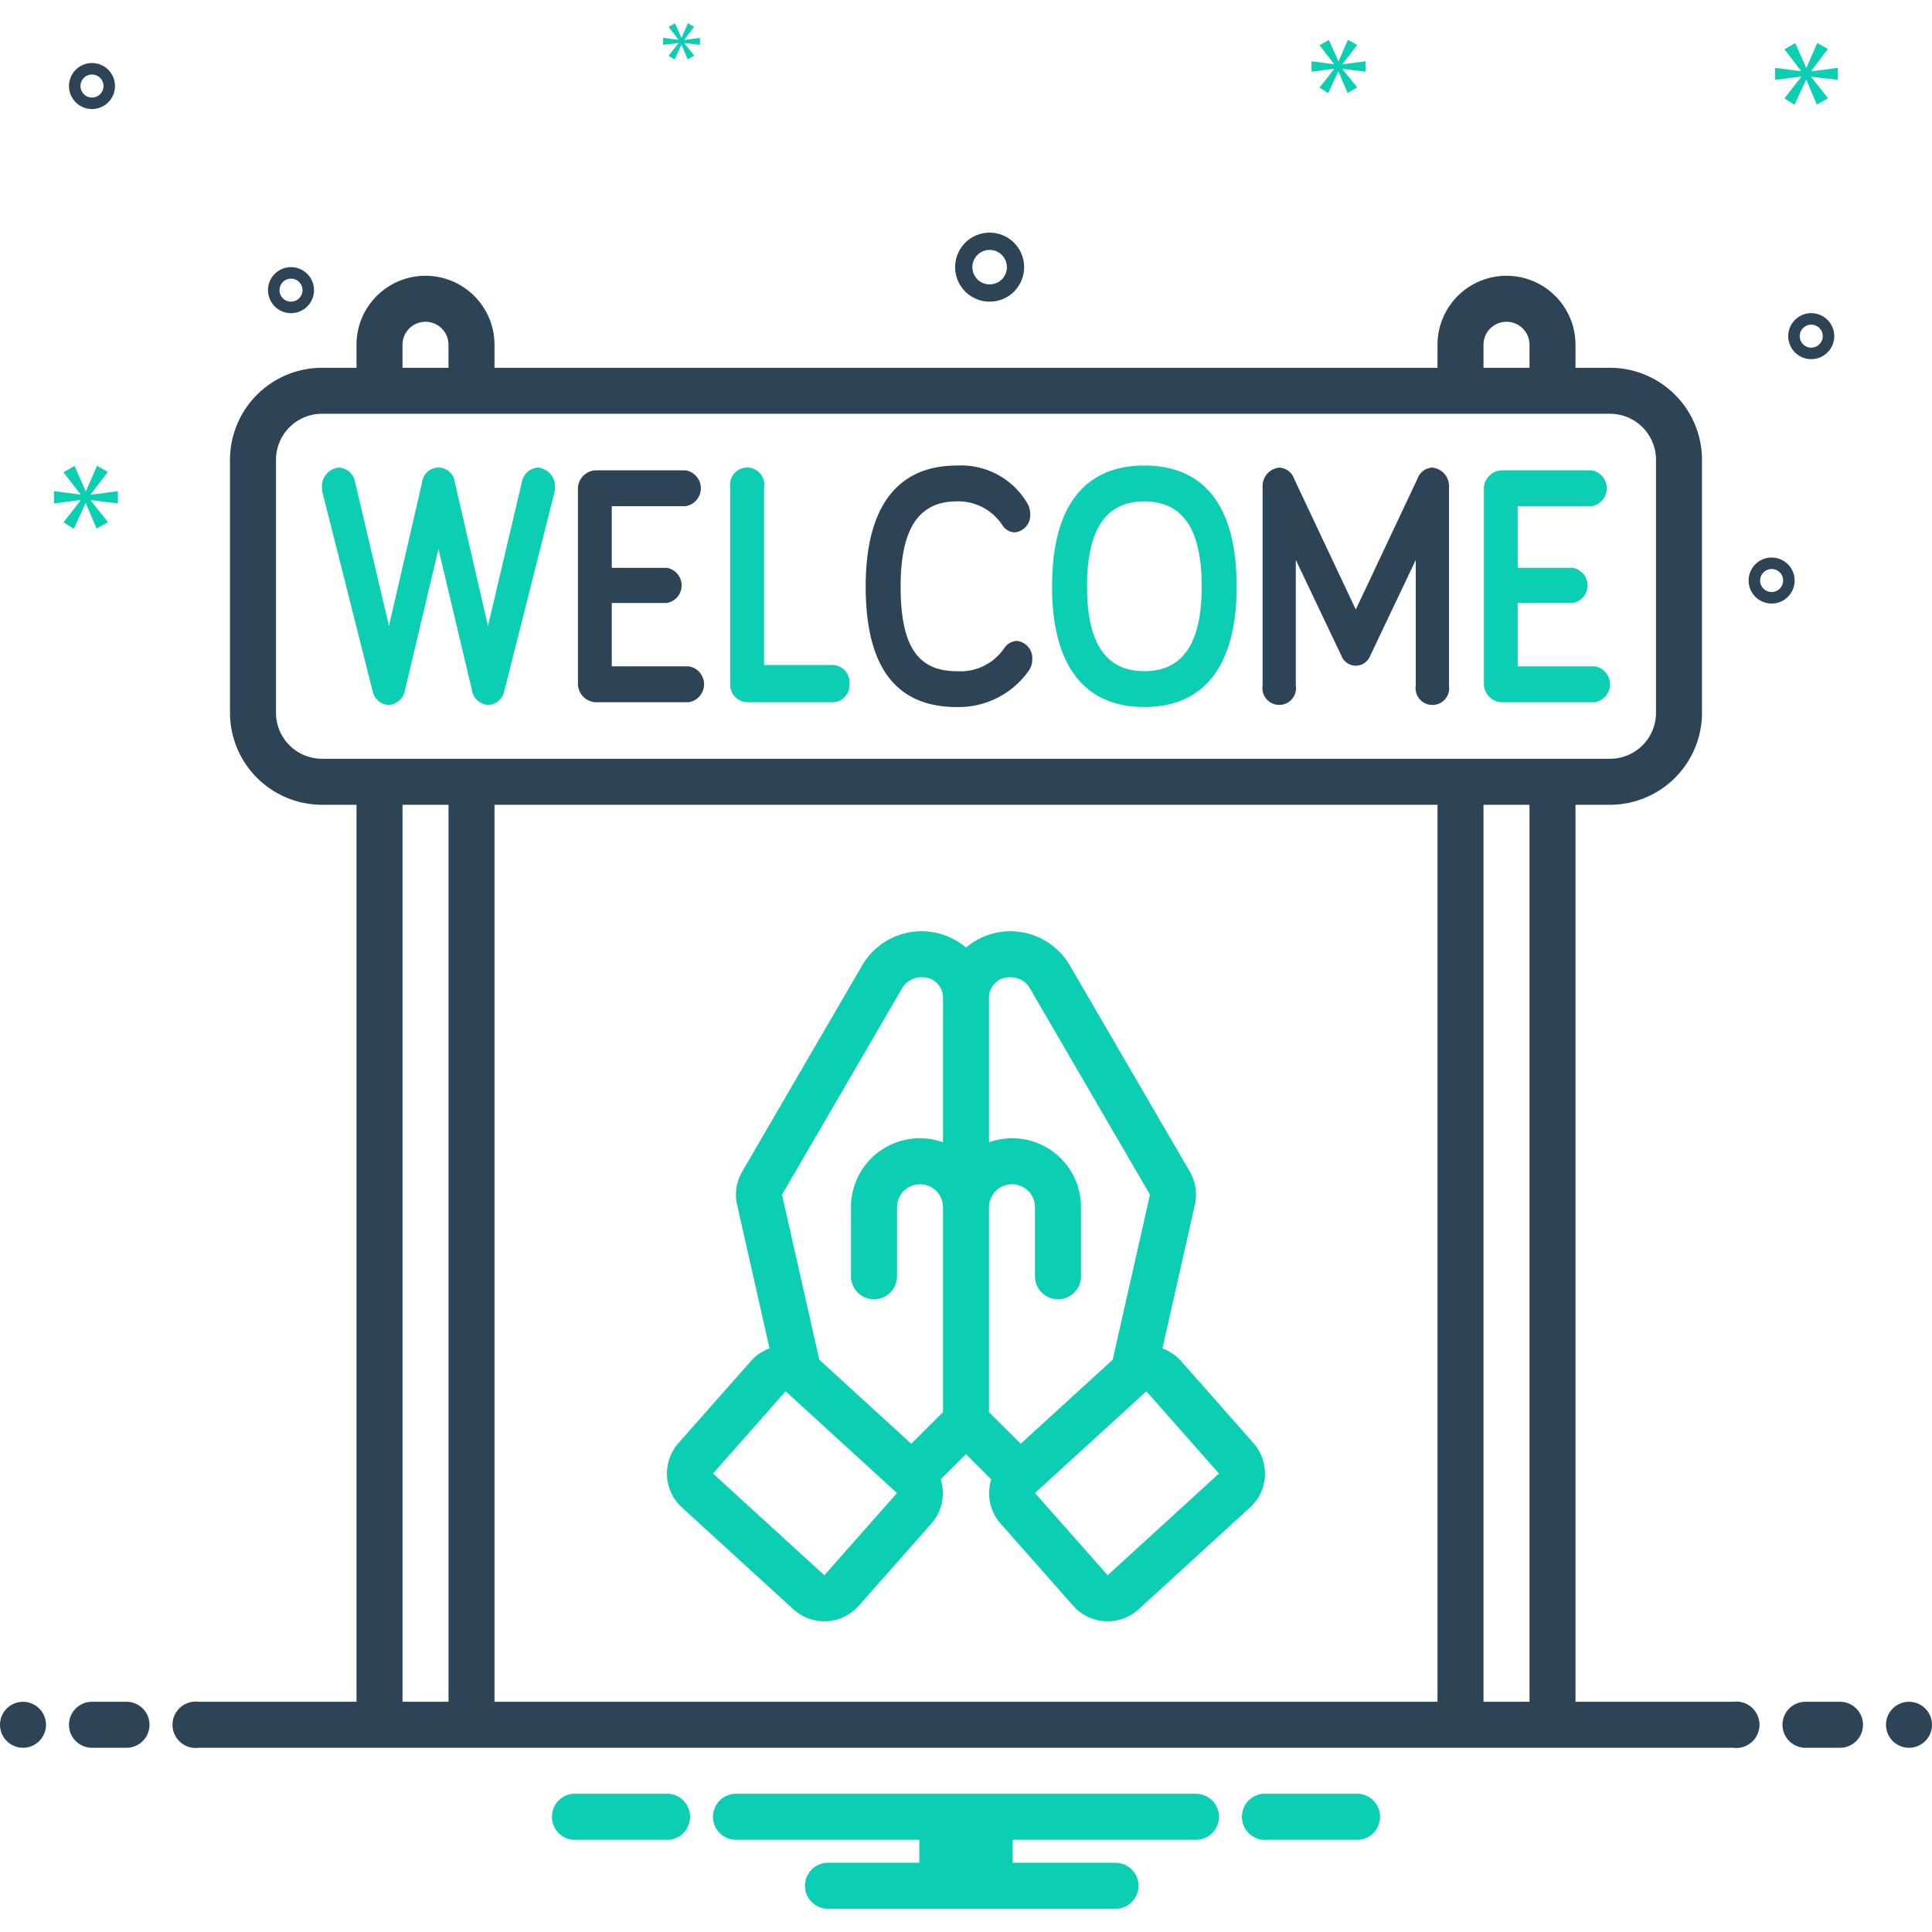 <svg xmlns="http://www.w3.org/2000/svg" width="168" height="168" data-name="Layer 1" viewBox="0 0 168 168"><path fill="#0bceb2" d="M46.789,40.661a1.502,1.502,0,0,0-1.393,1.198L42.433,54.44l-2.887-12.522a1.428,1.428,0,0,0-2.836,0L33.824,54.44,30.862,41.859a1.502,1.502,0,0,0-1.393-1.198A1.621,1.621,0,0,0,28,42.398a1.826,1.826,0,0,0,.075.538l4.33,17.167a1.501,1.501,0,0,0,1.393,1.198,1.534,1.534,0,0,0,1.418-1.287l2.911-12.284,2.912,12.284a1.534,1.534,0,0,0,1.418,1.287,1.501,1.501,0,0,0,1.393-1.198l4.33-17.167a1.826,1.826,0,0,0,.075-.538A1.621,1.621,0,0,0,46.789,40.661Z"/><path fill="#2d4356" d="M59.907,57.946H53.197V52.434H57.982a1.55,1.55,0,0,0,0-3.056H53.197V44.015h6.431a1.58,1.58,0,0,0,0-3.115h-7.901a1.621,1.621,0,0,0-1.469,1.737V59.324a1.621,1.621,0,0,0,1.469,1.737h8.18a1.58,1.58,0,0,0,0-3.115Z"/><path fill="#0bceb2" d="M72.442,57.826H66.44V42.398a1.49,1.49,0,1,0-2.938,0V59.384a1.53,1.53,0,0,0,1.443,1.678h7.496a1.473,1.473,0,0,0,1.417-1.617A1.491,1.491,0,0,0,72.442,57.826Z"/><path fill="#2d4356" d="M88.394,55.729a1.439,1.439,0,0,0-1.088.66,4.602,4.602,0,0,1-4.103,1.977c-3.368,0-4.887-2.127-4.887-7.37,0-4.942,1.519-7.399,4.887-7.399a4.583,4.583,0,0,1,3.976,2.097,1.329,1.329,0,0,0,1.038.599,1.492,1.492,0,0,0,1.368-1.587,1.909,1.909,0,0,0-.279-.988,6.687,6.687,0,0,0-6.103-3.236c-5.039,0-7.926,3.414-7.926,10.514,0,7.341,2.887,10.486,7.926,10.486A7.443,7.443,0,0,0,89.508,58.245a1.649,1.649,0,0,0,.254-.898A1.503,1.503,0,0,0,88.394,55.729Z"/><path fill="#0bceb2" d="M99.51,40.481c-5.115,0-8.027,3.414-8.027,10.514,0,7.011,2.912,10.486,8.027,10.486,5.114,0,8.026-3.475,8.026-10.486C107.537,43.895,104.625,40.481,99.51,40.481Zm0,17.885c-3.343,0-4.989-2.427-4.989-7.37,0-4.972,1.646-7.399,4.989-7.399,3.342,0,4.989,2.427,4.989,7.399C104.499,55.939,102.852,58.366,99.51,58.366Z"/><path fill="#2d4356" d="M124.554,40.661a1.43,1.43,0,0,0-1.291.959l-5.368,11.384-5.369-11.384a1.43,1.43,0,0,0-1.291-.959,1.61,1.61,0,0,0-1.442,1.708V59.593a1.463,1.463,0,1,0,2.886,0V48.689l3.976,8.359a1.337,1.337,0,0,0,2.481,0l3.976-8.359V59.593a1.464,1.464,0,1,0,2.887,0V42.368A1.61,1.61,0,0,0,124.554,40.661Z"/><path fill="#0bceb2" d="M138.683 57.946h-6.711V52.434h4.786a1.55 1.55 0 0 0 0-3.056h-4.786V44.015h6.432a1.58 1.58 0 0 0 0-3.115h-7.901a1.621 1.621 0 0 0-1.469 1.737V59.324a1.621 1.621 0 0 0 1.469 1.737h8.18a1.58 1.58 0 0 0 0-3.115zM102.683 118.333a3.98 3.98 0 0 0-1.603-1.08l2.822-12.488a4 4 0 0 0-.445-2.894l-10.499-18.04q-.025-.043-.052-.086A5.982 5.982 0 0 0 84 82.396a5.982 5.982 0 0 0-8.907 1.349q-.026.043-.052.086l-10.499 18.04a4 4 0 0 0-.445 2.894l2.822 12.488a3.98 3.98 0 0 0-1.603 1.08l-6.316 7.152a4 4 0 0 0 .3 5.601l9.684 8.848a4 4 0 0 0 2.698 1.047q.107 0 .214-.006a4 4 0 0 0 2.784-1.347l6.316-7.152a3.984 3.984 0 0 0 .804-3.839L84 126.449l2.197 2.189a3.984 3.984 0 0 0 .804 3.839l6.316 7.152a4 4 0 0 0 2.784 1.347q.107.006.214.006a4 4 0 0 0 2.698-1.047l9.684-8.848a4 4 0 0 0 .3-5.601zM71.684 136.981L62 128.133l6.316-7.152L78 129.829zM82 99.331a5.983 5.983 0 0 0-8 5.65v6a2 2 0 0 0 4 0v-6a2 2 0 0 1 4 0v17.814l-2.759 2.75-7.997-7.307L68 103.884l10.499-18.04a1.912 1.912 0 0 1 1.635-.863h0A1.773 1.773 0 0 1 82 86.644zm4 23.464V104.981a2 2 0 0 1 4 0v6a2 2 0 0 0 4 0v-6a5.983 5.983 0 0 0-8-5.65V86.644A1.773 1.773 0 0 1 87.866 84.981h0a1.912 1.912 0 0 1 1.635.863L100 103.884l-3.243 14.354-7.997 7.307zM96.316 136.981L90 129.829l9.684-8.848L106 128.133z"/><circle cx="2" cy="149.981" r="2" fill="#2d4356"/><path fill="#2d4356" d="M11 147.981H8a2 2 0 0 0 0 4h3a2 2 0 0 0 0-4zM160 147.981h-3a2 2 0 0 0 0 4h3a2 2 0 0 0 0-4z"/><circle cx="166" cy="149.981" r="2" fill="#2d4356"/><path fill="#0bceb2" d="M118.154 155.981h-8.308a2.006 2.006 0 0 0 0 4h8.308a2.006 2.006 0 0 0 0-4zM58.154 155.981H49.846a2.006 2.006 0 0 0 0 4h8.308a2.006 2.006 0 0 0 0-4zM104 155.981H64a2 2 0 0 0 0 4H79.94v2H72a2 2 0 0 0 0 4H97a2 2 0 0 0 0-4H88.06v-2H104a2 2 0 0 0 0-4z"/><path fill="#2d4356" d="M150.721,147.981H137v-78h3a8.009,8.009,0,0,0,8-8v-22a8.009,8.009,0,0,0-8-8h-3v-2a6,6,0,0,0-12,0v2H43v-2a6,6,0,1,0-12,0v2H28a8.009,8.009,0,0,0-8,8v22a8.009,8.009,0,0,0,8,8h3v78H17.279a2.017,2.017,0,1,0,0,4H150.721a2.017,2.017,0,1,0,0-4ZM129,29.981a2,2,0,0,1,4,0v2h-4Zm-94,0a2,2,0,1,1,4,0v2H35Zm-7,36a4,4,0,0,1-4-4v-22a4,4,0,0,1,4-4H140a4,4,0,0,1,4,4v22a4,4,0,0,1-4,4Zm97,82H43v-78h82Zm-90,0v-78h4v78Zm94,0v-78h4v78Z"/><path fill="#2d4356" d="M86.055 26.231a3 3 0 1 0-3-3A3.003 3.003 0 0 0 86.055 26.231zm0-4.5a1.5 1.5 0 1 1-1.5 1.5A1.501 1.501 0 0 1 86.055 21.731zM154.055 48.481a2 2 0 1 0 2 2A2.002 2.002 0 0 0 154.055 48.481zm0 3a1 1 0 1 1 1-1A1.001 1.001 0 0 1 154.055 51.481zM8 5.481a2 2 0 1 0 2 2A2.002 2.002 0 0 0 8 5.481zm0 3a1 1 0 1 1 1-1A1.001 1.001 0 0 1 8 8.481zM157.5 27.231a2 2 0 1 0 2 2A2.002 2.002 0 0 0 157.5 27.231zm0 3a1 1 0 1 1 1-1A1.001 1.001 0 0 1 157.5 30.231zM27.305 25.231a2 2 0 1 0-2 2A2.002 2.002 0 0 0 27.305 25.231zm-3 0a1 1 0 1 1 1 1A1.001 1.001 0 0 1 24.305 25.231z"/><polygon fill="#0bceb2" points="7.888 42.992 9.375 41.037 8.436 40.505 7.481 42.695 7.45 42.695 6.48 40.52 5.525 41.068 6.996 42.977 6.996 43.008 4.695 42.711 4.695 43.774 7.011 43.478 7.011 43.509 5.525 45.417 6.416 45.981 7.434 43.774 7.465 43.774 8.404 45.965 9.39 45.402 7.888 43.524 7.888 43.493 10.25 43.774 10.25 42.711 7.888 43.023 7.888 42.992"/><polygon fill="#0bceb2" points="59 3.749 58.144 4.848 58.657 5.173 59.244 3.902 59.261 3.902 59.802 5.163 60.37 4.839 59.505 3.758 59.505 3.74 60.865 3.902 60.865 3.289 59.505 3.469 59.505 3.452 60.361 2.325 59.82 2.019 59.271 3.28 59.252 3.28 58.694 2.028 58.144 2.343 58.991 3.443 58.991 3.461 57.666 3.289 57.666 3.902 59 3.731 59 3.749"/><polygon fill="#0bceb2" points="159.805 6.944 159.805 5.901 157.488 6.208 157.488 6.177 158.946 4.259 158.025 3.737 157.089 5.885 157.058 5.885 156.107 3.752 155.17 4.29 156.613 6.162 156.613 6.193 154.356 5.901 154.356 6.944 156.628 6.653 156.628 6.684 155.17 8.556 156.045 9.109 157.043 6.944 157.073 6.944 157.994 9.093 158.961 8.541 157.488 6.699 157.488 6.668 159.805 6.944"/><polygon fill="#0bceb2" points="116.748 5.567 118.006 3.912 117.211 3.462 116.404 5.315 116.377 5.315 115.557 3.475 114.748 3.939 115.993 5.554 115.993 5.58 114.047 5.329 114.047 6.229 116.006 5.977 116.006 6.004 114.748 7.619 115.503 8.096 116.364 6.229 116.39 6.229 117.185 8.082 118.019 7.606 116.748 6.017 116.748 5.99 118.746 6.229 118.746 5.329 116.748 5.593 116.748 5.567"/></svg>
